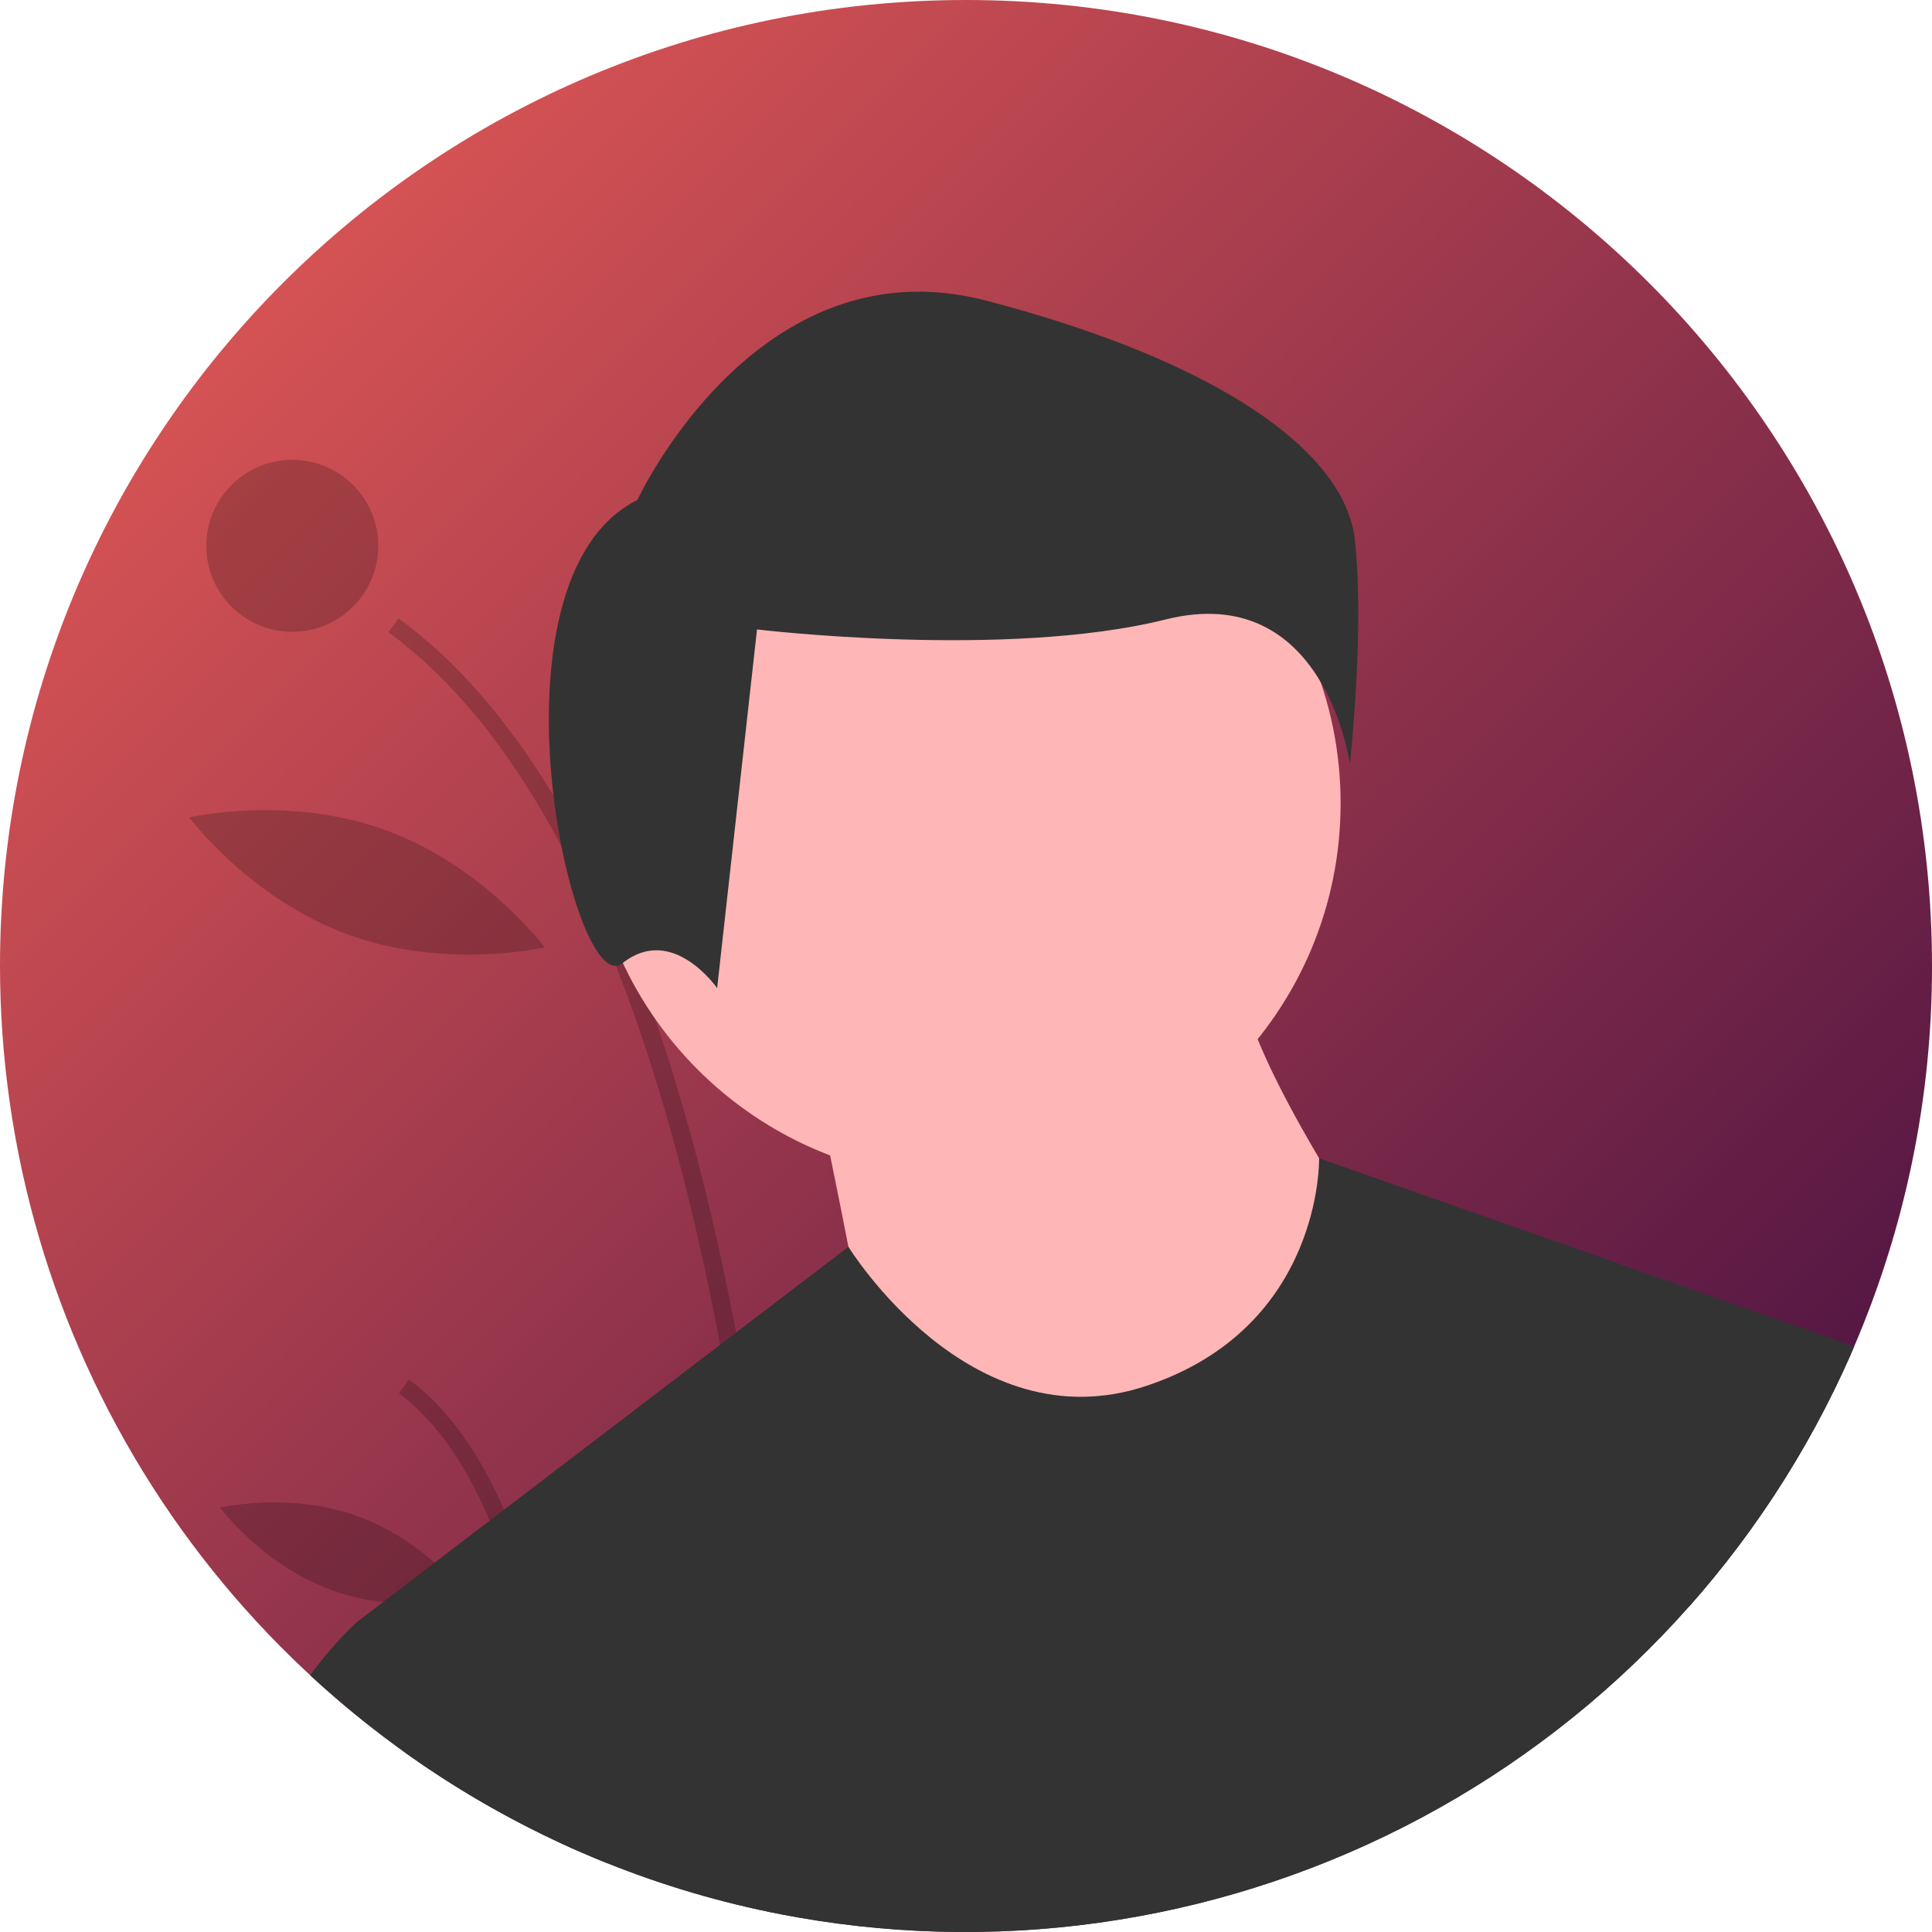 <svg width="520" height="520" viewBox="0 0 520 520" fill="none" xmlns="http://www.w3.org/2000/svg">
<path d="M520 260C520.046 295.196 512.922 330.032 499.061 362.384L498.2 364.369C474.754 417.706 434.1 461.642 382.739 489.148C331.377 516.655 272.275 526.145 214.885 516.099C213.323 515.822 211.764 515.535 210.208 515.237C194.125 512.12 178.377 507.476 163.177 501.368C160.708 500.376 158.256 499.348 155.823 498.284C154.161 497.561 152.5 496.814 150.854 496.045C105.823 475.175 67.696 441.866 40.969 400.044C14.241 358.223 0.026 309.632 0 260C0 116.407 116.408 0 260 0C403.592 0 520 116.407 520 260Z" fill="url(#paint0_linear_2:29)"/>
<path opacity="0.2" d="M214.885 516.1C213.323 515.823 211.764 515.535 210.208 515.238C209.192 485.769 205.708 425.284 193.823 361.938C187.323 327.269 178.3 291.731 165.785 259.962C161.497 248.969 156.6 238.224 151.115 227.777C138.469 203.892 123.131 183.785 104.531 170.162L107.269 166.423C122.738 177.762 136.641 193.68 148.977 214.177C152.677 220.315 156.231 226.864 159.638 233.823C163.292 241.269 166.777 249.174 170.092 257.538C172.208 262.862 174.251 268.369 176.223 274.062C184.808 298.777 192.105 326.977 198.115 358.661C199.446 365.661 200.713 372.833 201.915 380.177C211.231 437.077 214.038 489.684 214.885 516.1Z" fill="black"/>
<path opacity="0.2" d="M155.823 498.284C154.161 497.561 152.5 496.815 150.854 496.046C149.246 478.584 146.292 456.923 140.892 436.361C138.527 427.127 135.491 418.077 131.808 409.284C125.646 394.861 117.669 382.6 107.354 375.038L110.092 371.307C120.892 379.215 129.223 391.715 135.661 406.338C142.915 422.815 147.754 441.992 150.977 460.315C153.369 473.923 154.877 487.069 155.823 498.284Z" fill="black"/>
<path opacity="0.2" d="M78.663 170.054C91.445 170.054 101.808 159.692 101.808 146.909C101.808 134.127 91.445 123.764 78.663 123.764C65.88 123.764 55.518 134.127 55.518 146.909C55.518 159.692 65.88 170.054 78.663 170.054Z" fill="black"/>
<path opacity="0.2" d="M170.55 185.786C165.642 213.476 176.476 238.549 176.476 238.549C176.476 238.549 195.268 218.727 200.176 191.037C205.084 163.347 194.25 138.274 194.25 138.274C194.25 138.274 175.458 158.096 170.55 185.786Z" fill="black"/>
<path opacity="0.2" d="M93.629 251.516C120.04 261.174 146.58 254.976 146.58 254.976C146.58 254.976 130.299 233.12 103.887 223.463C77.476 213.805 50.936 220.003 50.936 220.003C50.936 220.003 67.218 241.859 93.629 251.516Z" fill="black"/>
<path opacity="0.2" d="M89.15 427.948C107.663 434.717 126.291 430.302 126.291 430.302C126.291 430.302 114.905 414.91 96.393 408.141C77.881 401.372 59.252 405.788 59.252 405.788C59.252 405.788 70.638 421.179 89.15 427.948Z" fill="black"/>
<path d="M259.466 317.576C315.447 317.576 360.828 272.195 360.828 216.215C360.828 160.234 315.447 114.853 259.466 114.853C203.486 114.853 158.104 160.234 158.104 216.215C158.104 272.195 203.486 317.576 259.466 317.576Z" fill="#FFB6B6"/>
<path d="M219.872 293.819C219.872 293.819 232.542 354.003 232.542 360.338C232.542 366.673 292.725 395.181 292.725 395.181L346.574 385.678L365.579 328.662C365.579 328.662 333.904 281.149 333.904 262.144L219.872 293.819Z" fill="#FFB6B6"/>
<path d="M499.061 362.384L498.2 364.369C474.754 417.707 434.1 461.642 382.739 489.149C331.377 516.656 272.275 526.145 214.884 516.1C213.323 515.823 211.764 515.535 210.208 515.238C194.125 512.12 178.377 507.476 163.177 501.369C160.708 500.376 158.256 499.348 155.823 498.284C154.161 497.561 152.5 496.815 150.854 496.046C135.933 489.133 121.702 480.819 108.354 471.215L96.338 436.361L103.092 431.207L116.985 420.6L131.808 409.284L135.661 406.338L193.823 361.938L198.115 358.661L228.346 335.585L228.354 335.577C228.354 335.577 261.046 388.846 308.561 373.008C356.077 357.169 355.038 311.754 355.038 311.754L499.061 362.384Z" fill="#333333"/>
<path d="M171.566 134.551C171.566 134.551 203.748 64.824 265.43 80.915C327.112 97.005 361.975 121.142 364.657 145.278C367.339 169.415 363.316 205.619 363.316 205.619C363.316 205.619 356.612 156.006 313.703 166.733C270.793 177.46 203.748 169.415 203.748 169.415L193.02 265.96C193.02 265.96 180.952 248.529 167.543 259.256C154.134 269.983 128.656 156.006 171.566 134.551Z" fill="#333333"/>
<path d="M163.177 501.369C160.708 500.376 158.256 499.348 155.823 498.284C154.161 497.561 152.5 496.815 150.854 496.046C126.176 484.603 103.442 469.367 83.477 450.892C90.546 441.261 96.338 436.361 96.338 436.361H143.854L150.977 460.315L163.177 501.369Z" fill="#333333"/>
<path d="M457.438 357.169L498.2 364.369C487.292 389.219 472.559 412.208 454.538 432.5L457.438 357.169Z" fill="#333333"/>
<defs>
<linearGradient id="paint0_linear_2:29" x1="0" y1="0" x2="520" y2="520" gradientUnits="userSpaceOnUse">
<stop stop-color="#F05F57"/>
<stop offset="1" stop-color="#360940"/>
</linearGradient>
</defs>
</svg>
